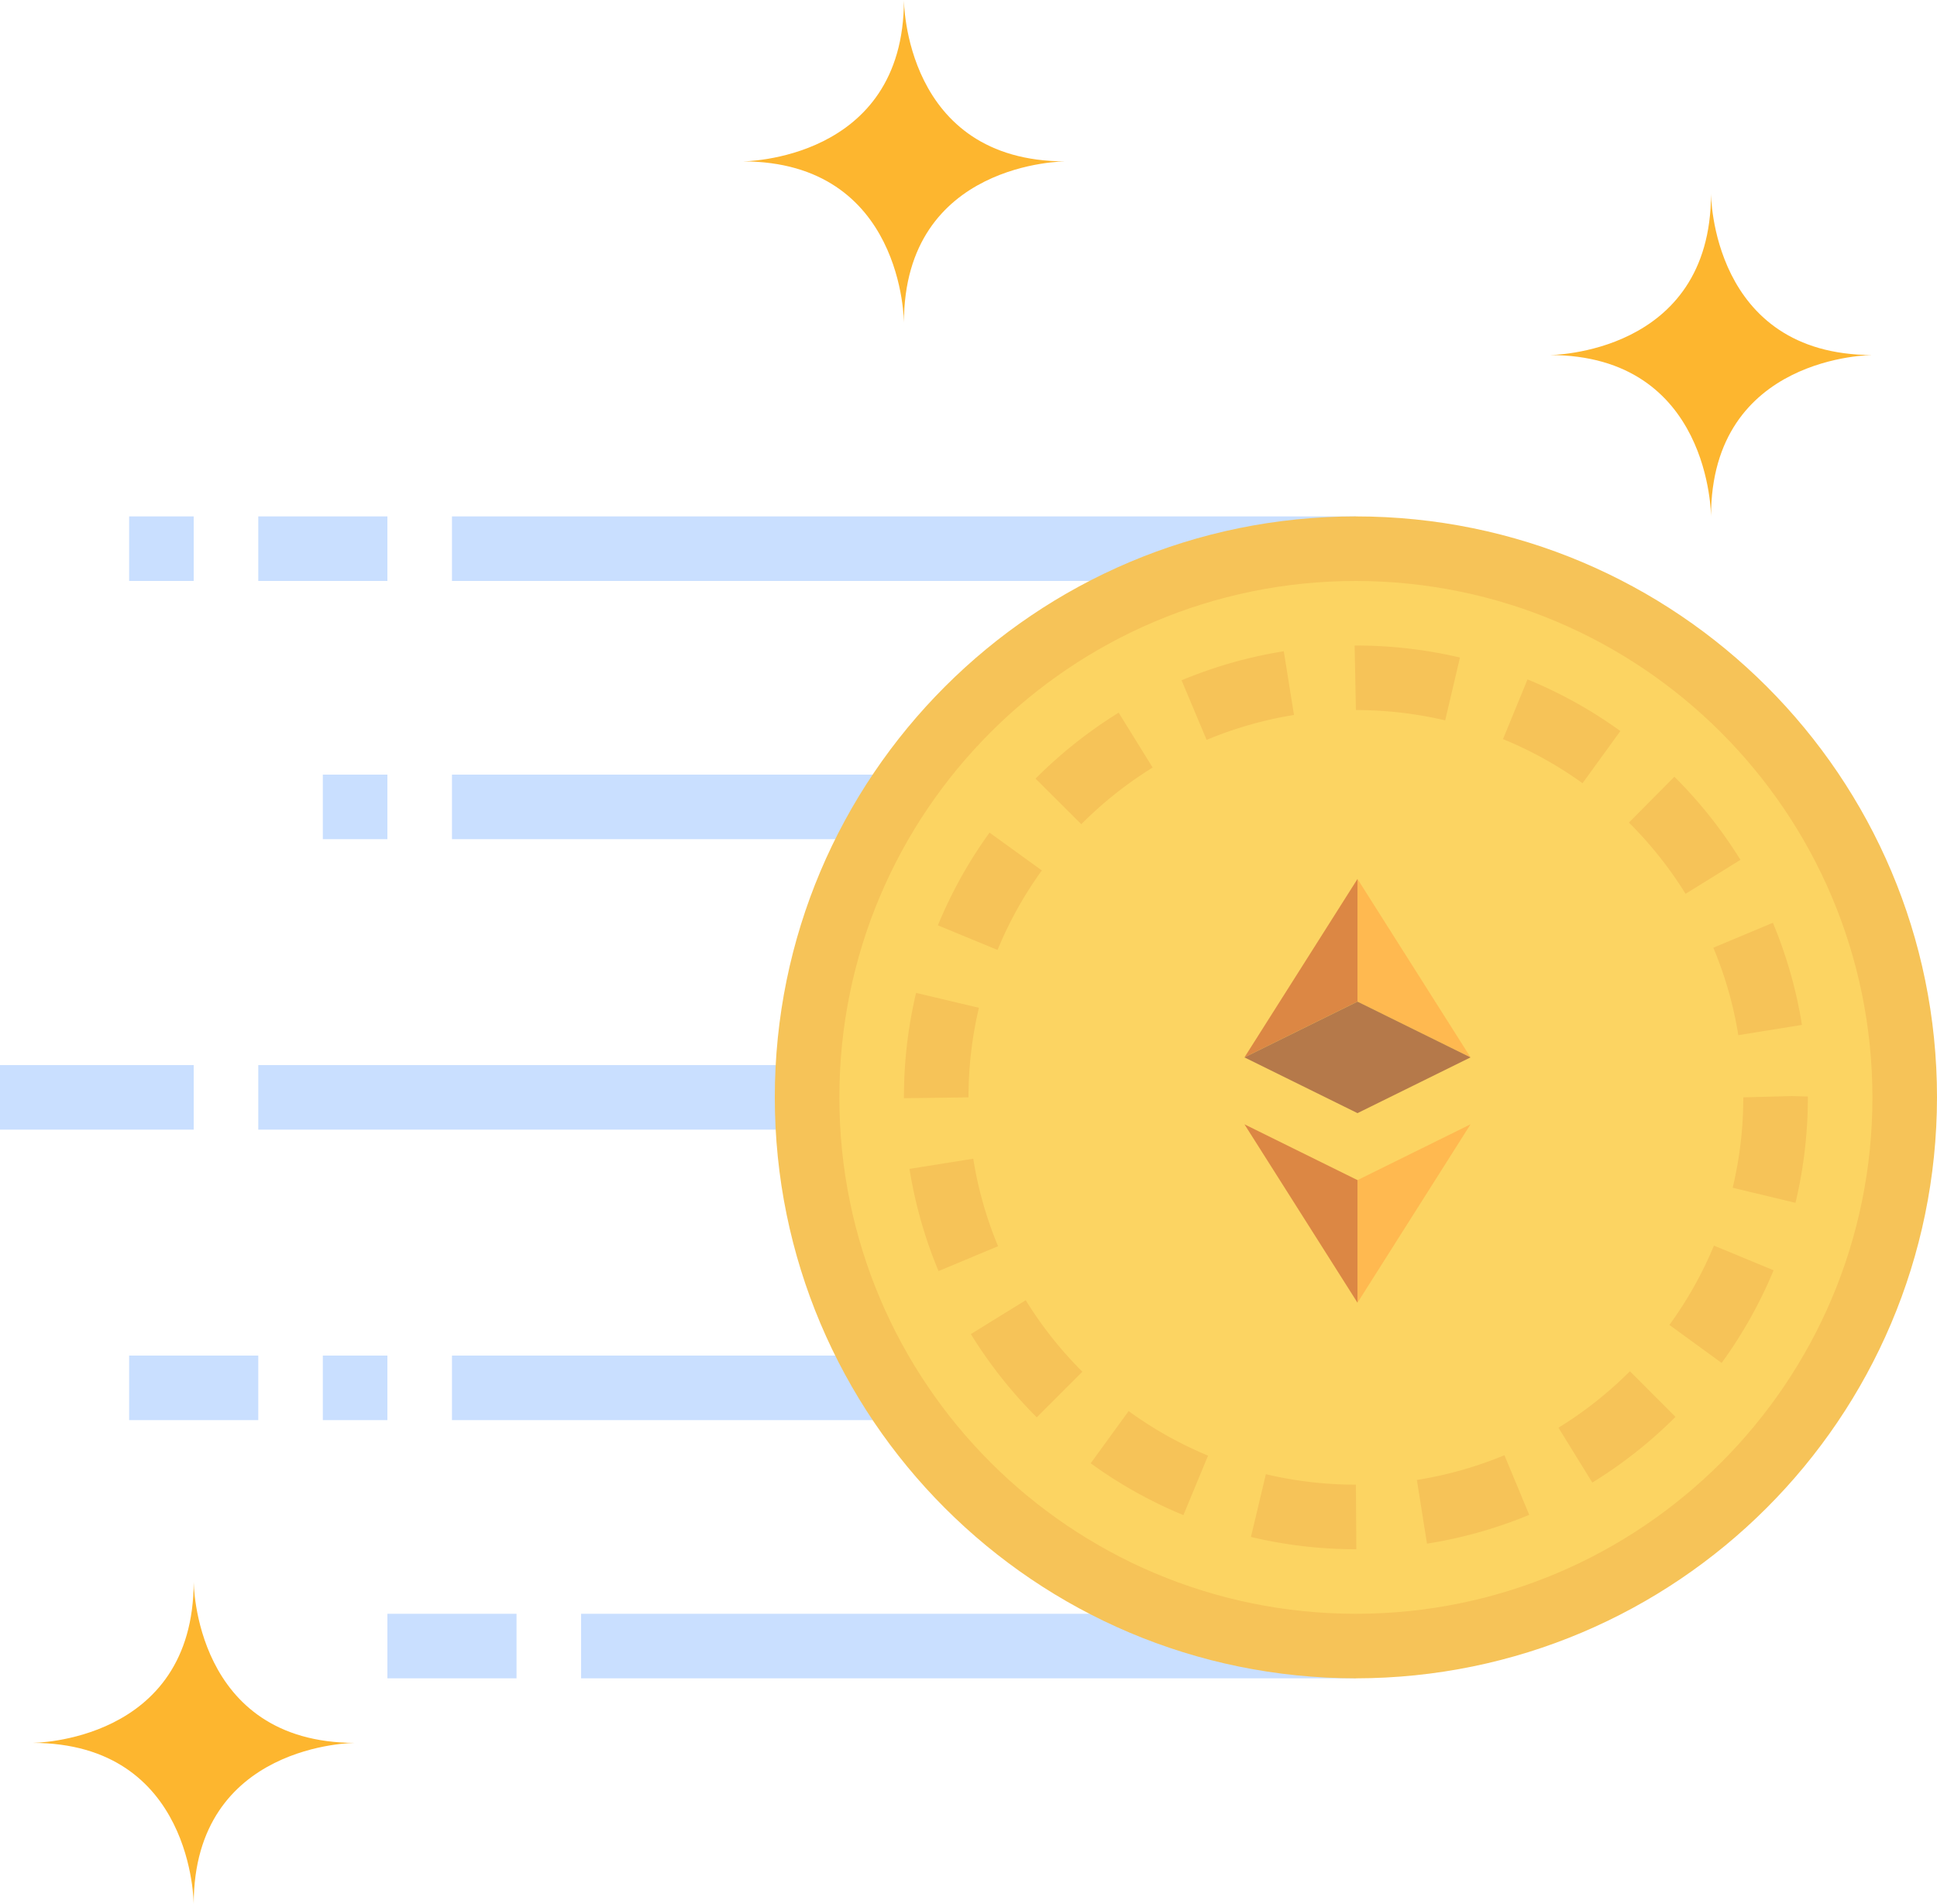 <svg id="bitcoin_1_" data-name="bitcoin (1)" xmlns="http://www.w3.org/2000/svg" viewBox="0 0 1551.425 1525.568">
  <defs>
    <style>
      .cls-1 {
        fill: #c9dfff;
      }

      .cls-2 {
        fill: #fcd462;
      }

      .cls-3 {
        fill: #f6c358;
      }

      .cls-4 {
        fill: #ffb950;
      }

      .cls-5 {
        fill: #dc8744;
      }

      .cls-6 {
        fill: #b5794a;
      }

      .cls-7 {
        fill: #fdb62f;
      }
    </style>
  </defs>
  <g id="Group_1004" data-name="Group 1004" transform="translate(206.857 413.713)">
    <path id="Path_957" data-name="Path 957" class="cls-1" d="M64,268H503.571v51.714H64Z" transform="translate(-64 171.571)"/>
    <path id="Path_958" data-name="Path 958" class="cls-1" d="M112,132H836v51.714H112Z" transform="translate(43.143 -132)"/>
    <path id="Path_959" data-name="Path 959" class="cls-1" d="M144,404H764.57v51.715H144Z" transform="translate(114.571 475.141)"/>
    <path id="Path_960" data-name="Path 960" class="cls-1" d="M112,340H474v51.715H112Z" transform="translate(43.143 332.284)"/>
    <path id="Path_961" data-name="Path 961" class="cls-1" d="M112,196H474v51.714H112Z" transform="translate(43.143 10.857)"/>
  </g>
  <path id="Path_962" data-name="Path 962" class="cls-2" d="M639.571,140C396.8,140,200,336.8,200,579.571s196.8,439.57,439.571,439.57,439.571-196.8,439.571-439.57c.17-242.6-196.353-439.4-438.951-439.571Z" transform="translate(446.427 299.57)"/>
  <g id="Group_1005" data-name="Group 1005" transform="translate(0 413.713)">
    <path id="Path_964" data-name="Path 964" class="cls-3" d="M657.428,1062.856C400.38,1062.856,192,854.476,192,597.428S400.38,132,657.428,132s465.427,208.379,465.427,465.428C1122.556,854.353,914.354,1062.555,657.428,1062.856Zm0-879.141c-228.486,0-413.714,185.227-413.714,413.713s185.228,413.713,413.714,413.713,413.713-185.227,413.713-413.713C1070.87,369.052,885.8,183.986,657.428,183.714Z" transform="translate(428.57 -132)"/>
    <path id="Path_965" data-name="Path 965" class="cls-3" d="M586.335,888H586a363.541,363.541,0,0,1-84.061-9.825l11.946-50.292a312.274,312.274,0,0,0,72.116,8.4Zm56.6-4.447-8.093-51.042a308.978,308.978,0,0,0,70.124-19.832l19.858,47.784a362.055,362.055,0,0,1-81.941,23.09ZM447.845,860.668a359.859,359.859,0,0,1-74.262-41.526l30.382-41.811a310.73,310.73,0,0,0,63.609,35.683ZM775.35,834.6l-27.1-43.958a311.421,311.421,0,0,0,57.222-45.224l36.51,36.562A364.2,364.2,0,0,1,775.35,834.6ZM330.376,782.321A364.039,364.039,0,0,1,277.6,715.636l43.957-27.124a312.81,312.81,0,0,0,45.353,57.273Zm548.558-43.57L837.1,708.292a310.3,310.3,0,0,0,35.683-63.557l47.757,19.781a361.612,361.612,0,0,1-41.6,74.236ZM251.719,665.163A359.6,359.6,0,0,1,228.448,583.3l51.068-8.145a307.846,307.846,0,0,0,19.883,70.1Zm686.376-54.688L887.777,598.4a310.488,310.488,0,0,0,8.506-72.4l38.657-1.035,13.058.362A365.629,365.629,0,0,1,938.095,610.475ZM224,526.671V526a363.27,363.27,0,0,1,9.722-83.7l50.344,11.92A310.456,310.456,0,0,0,275.714,526Zm668.3-50.5a308.2,308.2,0,0,0-20.013-70.047l47.705-19.988a360.938,360.938,0,0,1,23.272,81.812ZM298.985,407.884l-47.784-19.7a360.806,360.806,0,0,1,41.371-74.287l41.888,30.3a310.053,310.053,0,0,0-35.476,63.686Zm551.067-44.965a313.321,313.321,0,0,0-45.38-57.066L841.1,269.136a364.856,364.856,0,0,1,52.9,66.582ZM366.059,307.145l-36.64-36.51a365.955,365.955,0,0,1,66.556-52.826L423.2,261.766a313.176,313.176,0,0,0-57.143,45.379Zm401.457-32.813a308.864,308.864,0,0,0-63.686-35.347l19.625-47.836a360.6,360.6,0,0,1,74.364,41.372Zm-301.08-34.726-20.065-47.732A360.37,360.37,0,0,1,528.235,168.6l8.17,51.042a309.69,309.69,0,0,0-69.969,19.962ZM657.52,223.963A313.352,313.352,0,0,0,586,215.715L584.965,164H586a365.354,365.354,0,0,1,83.337,9.619Z" transform="translate(499.999 -60.572)"/>
    <path id="Path_966" data-name="Path 966" class="cls-1" d="M0,268H155.143v51.714H0Z" transform="translate(0 171.571)"/>
    <path id="Path_967" data-name="Path 967" class="cls-1" d="M64,132H167.428v51.714H64Z" transform="translate(142.857 -132)"/>
    <path id="Path_968" data-name="Path 968" class="cls-1" d="M96,404H199.429v51.715H96Z" transform="translate(214.285 475.141)"/>
    <path id="Path_969" data-name="Path 969" class="cls-1" d="M80,340h51.714v51.715H80Z" transform="translate(178.571 332.284)"/>
    <path id="Path_970" data-name="Path 970" class="cls-1" d="M32,340H135.428v51.715H32Z" transform="translate(71.428 332.284)"/>
    <path id="Path_971" data-name="Path 971" class="cls-1" d="M80,196h51.714v51.714H80Z" transform="translate(178.571 10.857)"/>
    <path id="Path_972" data-name="Path 972" class="cls-1" d="M32,132H83.714v51.714H32Z" transform="translate(71.428 -132)"/>
    <g id="Group_1007" data-name="Group 1007" transform="translate(996.742 290.439)">
      <path id="Path_815" data-name="Path 815" class="cls-4" d="M328.879,266.518l-90.534-44.7v-98.23Z" transform="translate(-147.813 -123.586)"/>
      <path id="Path_816" data-name="Path 816" class="cls-5" d="M258.258,123.586v98.23l-90.534,44.7Z" transform="translate(-167.724 -123.586)"/>
      <path id="Path_817" data-name="Path 817" class="cls-4" d="M328.879,276.921l-90.534,142.93V321.622Z" transform="translate(-147.813 -80.347)"/>
      <path id="Path_818" data-name="Path 818" class="cls-5" d="M258.258,321.622v98.229l-90.534-142.93Z" transform="translate(-167.724 -80.347)"/>
      <path id="Path_819" data-name="Path 819" class="cls-6" d="M348.793,244.924l-90.536,44.667-90.534-44.667,90.534-44.679Z" transform="translate(-167.724 -101.97)"/>
    </g>
  </g>
  <g id="Group_1006" data-name="Group 1006" transform="translate(25.857)">
    <path id="Path_973" data-name="Path 973" class="cls-7" d="M313.286,4s0,129.285,129.286,129.285c0,0-129.286,0-129.286,129.285,0,0,0-129.285-129.285-129.285C184,133.285,313.286,133.285,313.286,4Z" transform="translate(384.856 -4)"/>
    <path id="Path_974" data-name="Path 974" class="cls-7" d="M513.287,52s0,129.285,129.285,129.285c0,0-129.285,0-129.285,129.286,0,0,0-129.286-129.286-129.286C384,181.286,513.287,181.286,513.287,52Z" transform="translate(831.282 103.142)"/>
    <path id="Path_975" data-name="Path 975" class="cls-7" d="M137.285,396s0,129.286,129.285,129.286c0,0-129.285,0-129.285,129.285,0,0,0-129.285-129.285-129.285C8,525.286,137.285,525.286,137.285,396Z" transform="translate(-8 870.997)"/>
  </g>
</svg>
